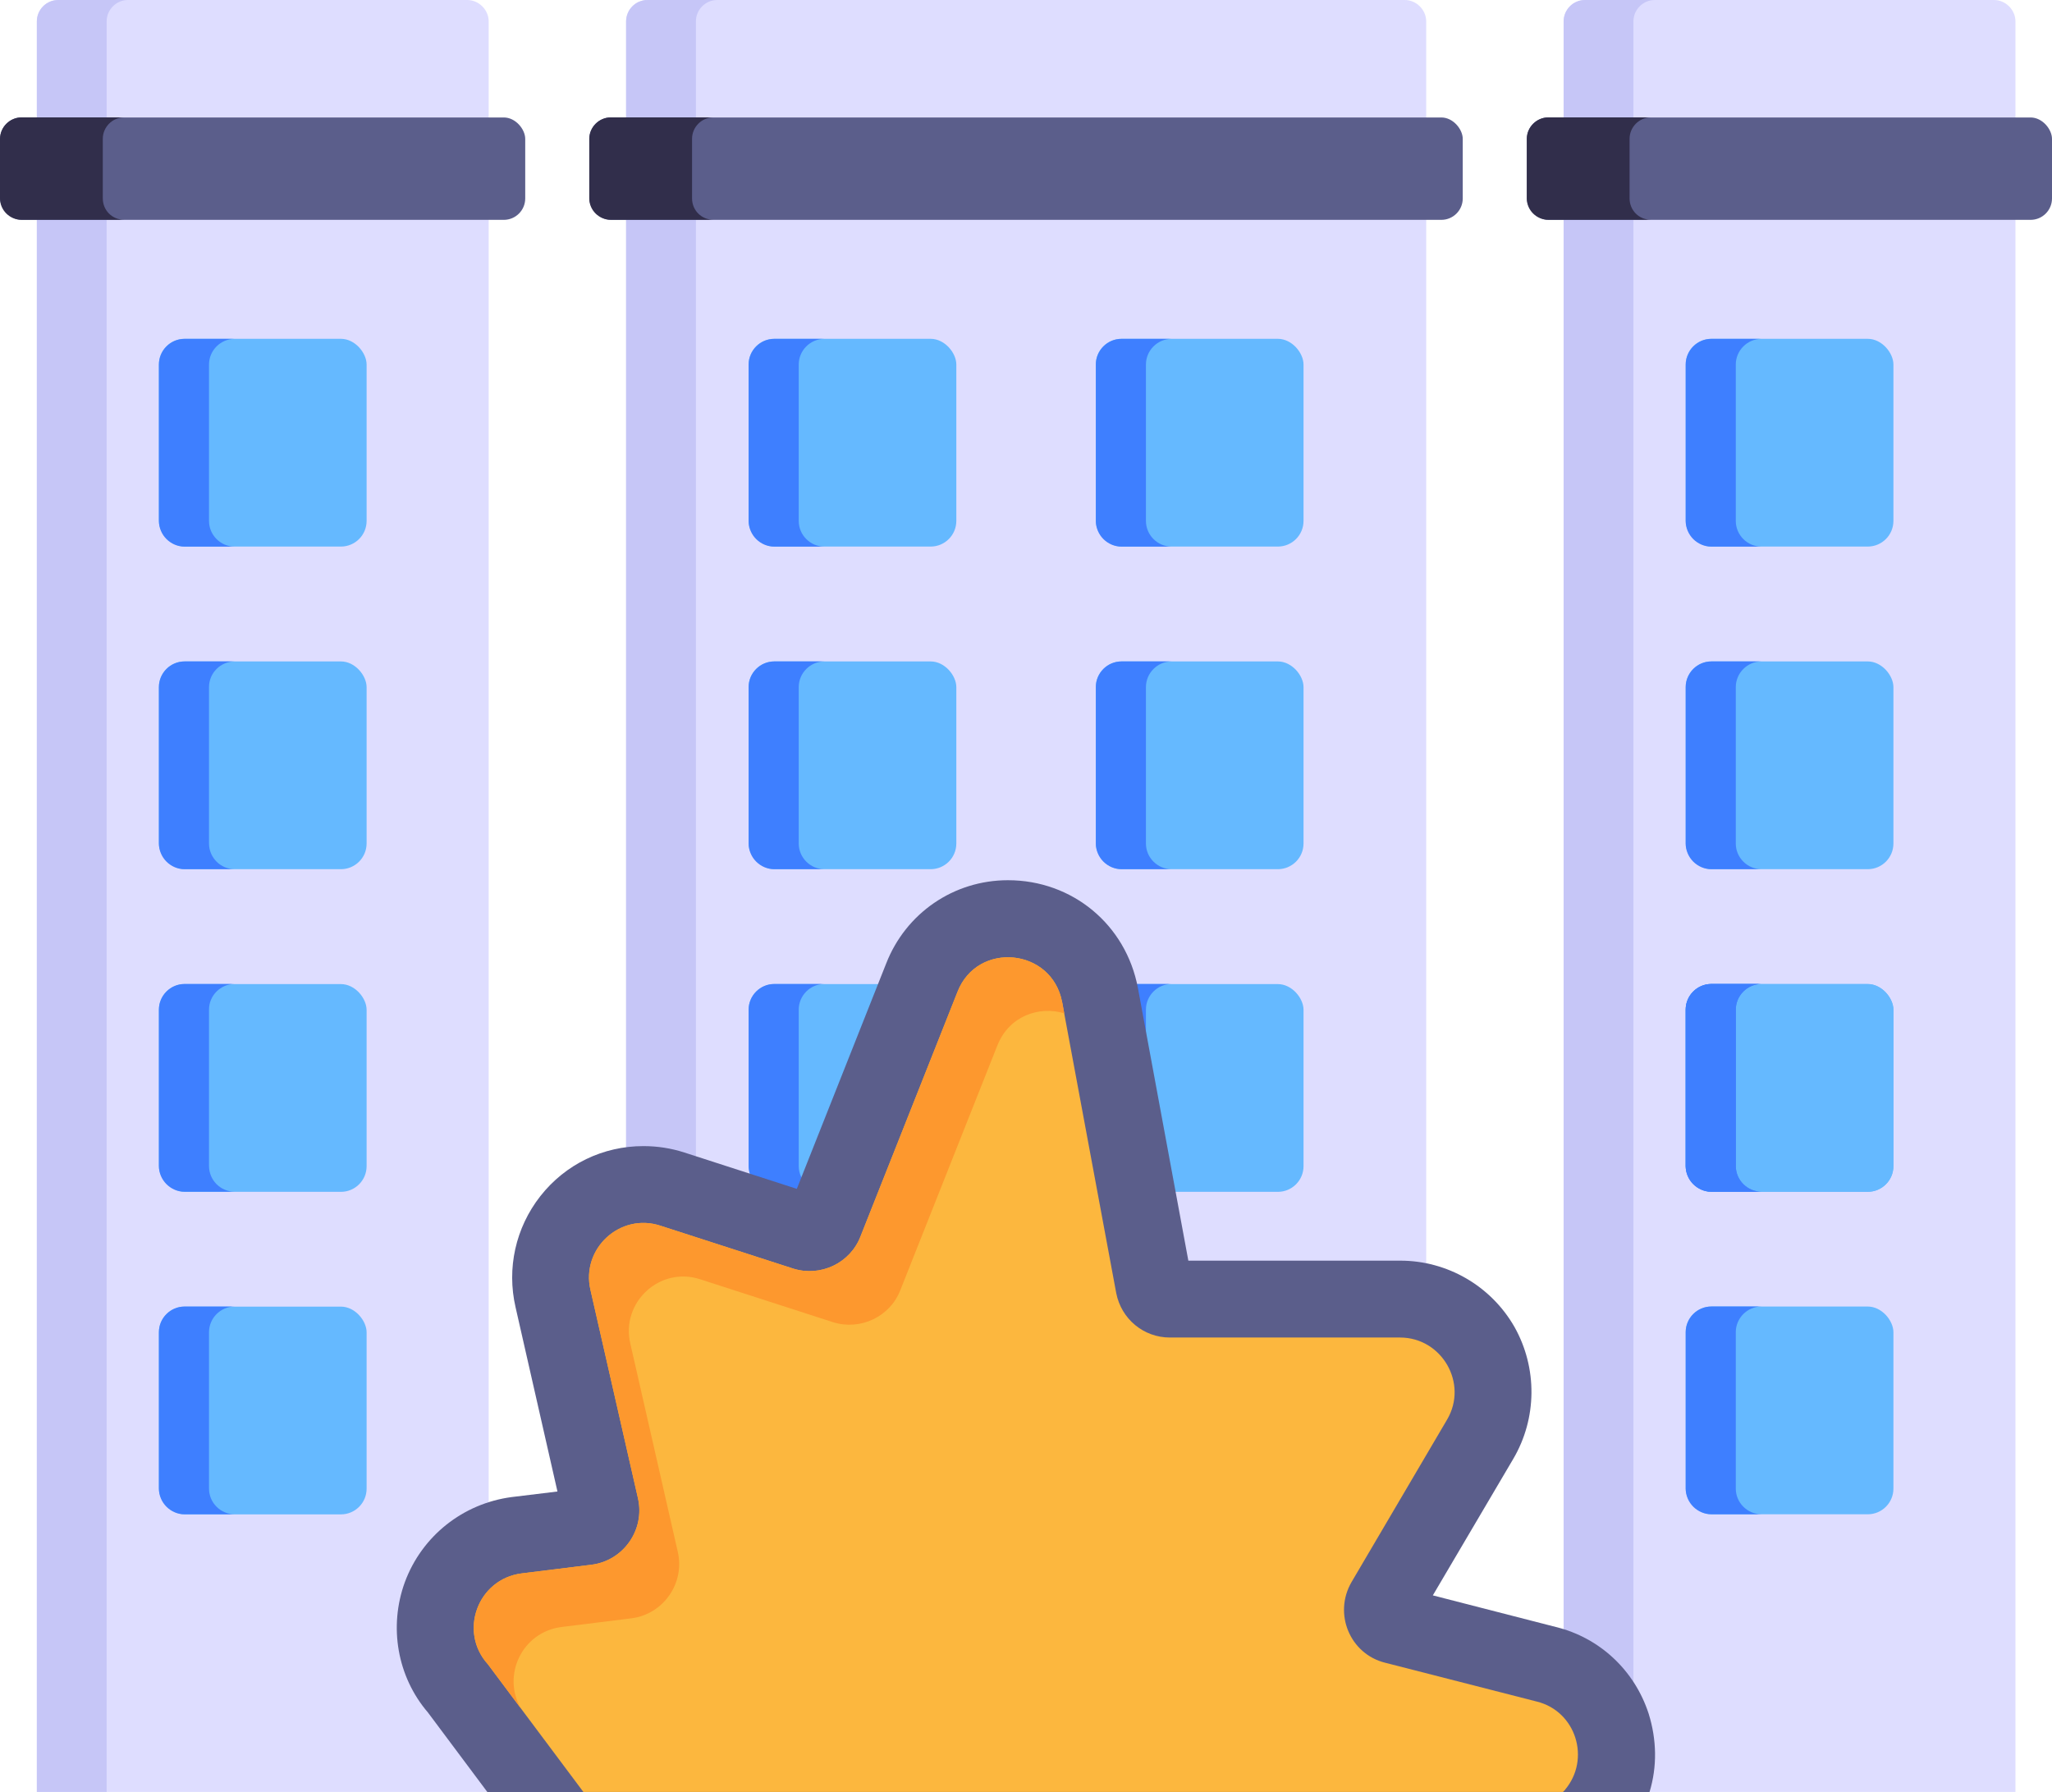 <?xml version="1.0" encoding="UTF-8"?>
<svg id="Layer_2" data-name="Layer 2" xmlns="http://www.w3.org/2000/svg" viewBox="0 0 48.008 41.921">
  <g id="War_and_Army" data-name="War and Army">
    <g id="_33" data-name="33">
      <g>
        <g>
          <rect x="14.648" y="4.119" width="18.719" height="37.8" fill="#deddff"/>
          <rect x="14.648" y="4.119" width="1.633" height="37.8" fill="#c6c6f7"/>
          <path d="M33.367.501v3.127H14.648V.501c0-.271.22-.501.501-.501h17.717c.271,0,.501.23.501.501Z" fill="#deddff"/>
          <path d="M16.782,0c-.281,0-.501.23-.501.501v3.127h-1.633V.501c0-.271.22-.501.501-.501h1.633Z" fill="#c6c6f7"/>
          <rect x="13.789" y="2.748" width="20.433" height="2.395" rx=".501" ry=".501" fill="#5b5e8b"/>
          <path d="M16.692,5.141h-2.405c-.271,0-.501-.22-.501-.501v-1.393c0-.271.231-.501.501-.501h2.405c-.281,0-.501.231-.501.501v1.393c0,.281.22.501.501.501Z" fill="#312e4b"/>
          <rect x="17.514" y="23.021" width="4.86" height="4.86" rx=".601" ry=".601" fill="#65b9ff"/>
          <rect x="17.514" y="7.926" width="4.86" height="4.86" rx=".601" ry=".601" fill="#65b9ff"/>
          <rect x="25.637" y="7.926" width="4.86" height="4.86" rx=".601" ry=".601" fill="#65b9ff"/>
          <rect x="17.514" y="15.473" width="4.86" height="4.86" rx=".601" ry=".601" fill="#65b9ff"/>
          <rect x="25.637" y="15.473" width="4.86" height="4.86" rx=".601" ry=".601" fill="#65b9ff"/>
          <g>
            <path d="M19.288,12.787h-1.172c-.331,0-.601-.271-.601-.601v-3.658c0-.331.271-.601.601-.601h1.172c-.331,0-.601.271-.601.601v3.658c0,.331.271.601.601.601Z" fill="#3e7fff"/>
            <path d="M19.288,20.333h-1.172c-.331,0-.601-.271-.601-.601v-3.658c0-.331.271-.601.601-.601h1.172c-.331,0-.601.271-.601.601v3.658c0,.331.271.601.601.601Z" fill="#3e7fff"/>
            <path d="M19.288,27.878h-1.172c-.331,0-.601-.271-.601-.601v-3.658c0-.331.271-.601.601-.601h1.172c-.331,0-.601.271-.601.601v3.658c0,.331.271.601.601.601Z" fill="#3e7fff"/>
            <rect x="17.514" y="30.566" width="4.86" height="4.86" rx=".601" ry=".601" fill="#65b9ff"/>
            <path d="M19.288,35.424h-1.172c-.331,0-.601-.271-.601-.601v-3.658c0-.331.271-.601.601-.601h1.172c-.331,0-.601.271-.601.601v3.658c0,.331.271.601.601.601Z" fill="#3e7fff"/>
          </g>
          <rect x="25.637" y="23.021" width="4.86" height="4.86" rx=".601" ry=".601" fill="#65b9ff"/>
          <g>
            <path d="M27.411,12.787h-1.172c-.331,0-.601-.271-.601-.601v-3.658c0-.331.271-.601.601-.601h1.172c-.331,0-.601.271-.601.601v3.658c0,.331.271.601.601.601Z" fill="#3e7fff"/>
            <path d="M27.411,20.333h-1.172c-.331,0-.601-.271-.601-.601v-3.658c0-.331.271-.601.601-.601h1.172c-.331,0-.601.271-.601.601v3.658c0,.331.271.601.601.601Z" fill="#3e7fff"/>
            <path d="M27.411,27.878h-1.172c-.331,0-.601-.271-.601-.601v-3.658c0-.331.271-.601.601-.601h1.172c-.331,0-.601.271-.601.601v3.658c0,.331.271.601.601.601Z" fill="#3e7fff"/>
            <rect x="25.637" y="30.566" width="4.86" height="4.86" rx=".601" ry=".601" fill="#65b9ff"/>
            <path d="M27.411,35.424h-1.172c-.331,0-.601-.271-.601-.601v-3.658c0-.331.271-.601.601-.601h1.172c-.331,0-.601.271-.601.601v3.658c0,.331.271.601.601.601Z" fill="#3e7fff"/>
          </g>
        </g>
        <g>
          <g>
            <rect x="36.582" y="4.119" width="10.571" height="37.8" fill="#deddff"/>
            <rect x="36.582" y="4.119" width="1.633" height="37.8" fill="#c6c6f7"/>
            <path d="M47.153.501v3.127h-10.571V.501c0-.271.22-.501.501-.501h9.569c.271,0,.501.23.501.501Z" fill="#deddff"/>
            <path d="M38.716,0c-.281,0-.501.23-.501.501v3.127h-1.633V.501c0-.271.22-.501.501-.501h1.633Z" fill="#c6c6f7"/>
            <rect x="35.723" y="2.748" width="12.285" height="2.395" rx=".501" ry=".501" fill="#5b5e8b"/>
            <path d="M38.626,5.141h-2.405c-.271,0-.501-.22-.501-.501v-1.393c0-.271.231-.501.501-.501h2.405c-.281,0-.501.231-.501.501v1.393c0,.281.22.501.501.501Z" fill="#312e4b"/>
            <g>
              <rect x="39.438" y="23.021" width="4.86" height="4.86" rx=".601" ry=".601" fill="#65b9ff"/>
              <rect x="39.438" y="7.926" width="4.86" height="4.86" rx=".601" ry=".601" fill="#65b9ff"/>
              <rect x="39.438" y="15.473" width="4.86" height="4.86" rx=".601" ry=".601" fill="#65b9ff"/>
              <g>
                <path d="M41.211,12.787h-1.172c-.331,0-.601-.271-.601-.601v-3.658c0-.331.271-.601.601-.601h1.172c-.331,0-.601.271-.601.601v3.658c0,.331.271.601.601.601Z" fill="#3e7fff"/>
                <path d="M41.211,20.333h-1.172c-.331,0-.601-.271-.601-.601v-3.658c0-.331.271-.601.601-.601h1.172c-.331,0-.601.271-.601.601v3.658c0,.331.271.601.601.601Z" fill="#3e7fff"/>
                <rect x="39.438" y="23.019" width="4.86" height="4.86" rx=".601" ry=".601" fill="#65b9ff"/>
                <path d="M41.211,27.878h-1.172c-.331,0-.601-.271-.601-.601v-3.658c0-.331.271-.601.601-.601h1.172c-.331,0-.601.271-.601.601v3.658c0,.331.271.601.601.601Z" fill="#3e7fff"/>
                <rect x="39.438" y="30.564" width="4.86" height="4.86" rx=".601" ry=".601" fill="#65b9ff"/>
                <path d="M41.211,35.423h-1.172c-.331,0-.601-.271-.601-.601v-3.658c0-.331.271-.601.601-.601h1.172c-.331,0-.601.271-.601.601v3.658c0,.331.271.601.601.601Z" fill="#3e7fff"/>
                <path d="M41.211,27.878h-1.172c-.331,0-.601-.271-.601-.601v-3.658c0-.331.271-.601.601-.601h1.172c-.331,0-.601.271-.601.601v3.658c0,.331.271.601.601.601Z" fill="#3e7fff"/>
              </g>
            </g>
          </g>
          <g>
            <rect x=".862" y="4.119" width="10.571" height="37.8" fill="#deddff"/>
            <rect x=".862" y="4.119" width="1.633" height="37.8" fill="#c6c6f7"/>
            <path d="M11.433.501v3.127H.862V.501c0-.271.22-.501.501-.501h9.569c.271,0,.501.23.501.501Z" fill="#deddff"/>
            <path d="M2.996,0c-.281,0-.501.23-.501.501v3.127H.862V.501c0-.271.22-.501.501-.501h1.633Z" fill="#c6c6f7"/>
            <rect x=".003" y="2.748" width="12.285" height="2.395" rx=".501" ry=".501" fill="#5b5e8b"/>
            <path d="M2.906,5.141H.501c-.271,0-.501-.22-.501-.501v-1.393c0-.271.231-.501.501-.501h2.405c-.281,0-.501.231-.501.501v1.393c0,.281.22.501.501.501Z" fill="#312e4b"/>
            <g>
              <rect x="3.717" y="23.021" width="4.86" height="4.86" rx=".601" ry=".601" fill="#65b9ff"/>
              <rect x="3.717" y="7.926" width="4.86" height="4.86" rx=".601" ry=".601" fill="#65b9ff"/>
              <rect x="3.717" y="15.473" width="4.86" height="4.86" rx=".601" ry=".601" fill="#65b9ff"/>
              <g>
                <path d="M5.491,12.787h-1.172c-.331,0-.601-.271-.601-.601v-3.658c0-.331.271-.601.601-.601h1.172c-.331,0-.601.271-.601.601v3.658c0,.331.271.601.601.601Z" fill="#3e7fff"/>
                <path d="M5.491,20.333h-1.172c-.331,0-.601-.271-.601-.601v-3.658c0-.331.271-.601.601-.601h1.172c-.331,0-.601.271-.601.601v3.658c0,.331.271.601.601.601Z" fill="#3e7fff"/>
                <path d="M5.491,27.878h-1.172c-.331,0-.601-.271-.601-.601v-3.658c0-.331.271-.601.601-.601h1.172c-.331,0-.601.271-.601.601v3.658c0,.331.271.601.601.601Z" fill="#3e7fff"/>
                <rect x="3.717" y="30.566" width="4.86" height="4.86" rx=".601" ry=".601" fill="#65b9ff"/>
                <path d="M5.491,35.424h-1.172c-.331,0-.601-.271-.601-.601v-3.658c0-.331.271-.601.601-.601h1.172c-.331,0-.601.271-.601.601v3.658c0,.331.271.601.601.601Z" fill="#3e7fff"/>
              </g>
            </g>
          </g>
        </g>
      </g>
      <path d="M38.592,41.921H11.402l-1.39-1.86c-.72-.84-.92-2.01-.54-3.05.4-1.08,1.36-1.84,2.5-1.99l1.07-.13-.98-4.31c-.21-.91,0-1.86.58-2.6.59-.75,1.47-1.17,2.41-1.17.33,0,.65.05.96.15l2.63.85,2.09-5.27c.46-1.18,1.58-1.95,2.85-1.95,1.51,0,2.76,1.04,3.04,2.52l1.18,6.38h4.96c1.1,0,2.12.59,2.67,1.55.54.96.53,2.14-.03,3.09l-1.88,3.19,2.88.74c1.02.25,1.84,1.01,2.17,2.03.19.61.2,1.24.02,1.83Z" fill="#5b5e8b"/>
      <g>
        <path d="M36.615,41.871l-.048.048H13.648l-2.233-2.986c-.693-.764-.239-1.995.788-2.126l1.636-.203c.752-.095,1.254-.824,1.087-1.553l-1.111-4.873c-.227-.967.693-1.815,1.636-1.505l3.105,1.003c.645.203,1.337-.131,1.576-.752l2.269-5.721c.466-1.194,2.209-1.027,2.448.239l1.266,6.808c.119.609.645,1.039,1.254,1.039h5.386c.979,0,1.601,1.075,1.099,1.923l-2.234,3.798c-.43.74-.036,1.684.788,1.887l3.547.908c.92.227,1.266,1.35.657,2.066Z" fill="#fcb73e"/>
        <path d="M24.851,23.442l.048.263c-.586-.179-1.29.06-1.565.752l-2.269,5.721c-.239.621-.932.955-1.577.752l-3.105-1.003c-.944-.311-1.863.538-1.636,1.505l1.111,4.873c.167.729-.334,1.457-1.087,1.553l-1.636.203c-.932.12-1.397,1.147-.944,1.911l-.776-1.039c-.693-.764-.239-1.995.788-2.126l1.636-.203c.752-.095,1.254-.824,1.087-1.553l-1.111-4.873c-.227-.967.693-1.815,1.636-1.505l3.105,1.003c.645.203,1.337-.131,1.576-.752l2.269-5.721c.466-1.194,2.209-1.027,2.448.239Z" fill="#fd982e"/>
      </g>
    </g>
  </g>
</svg>